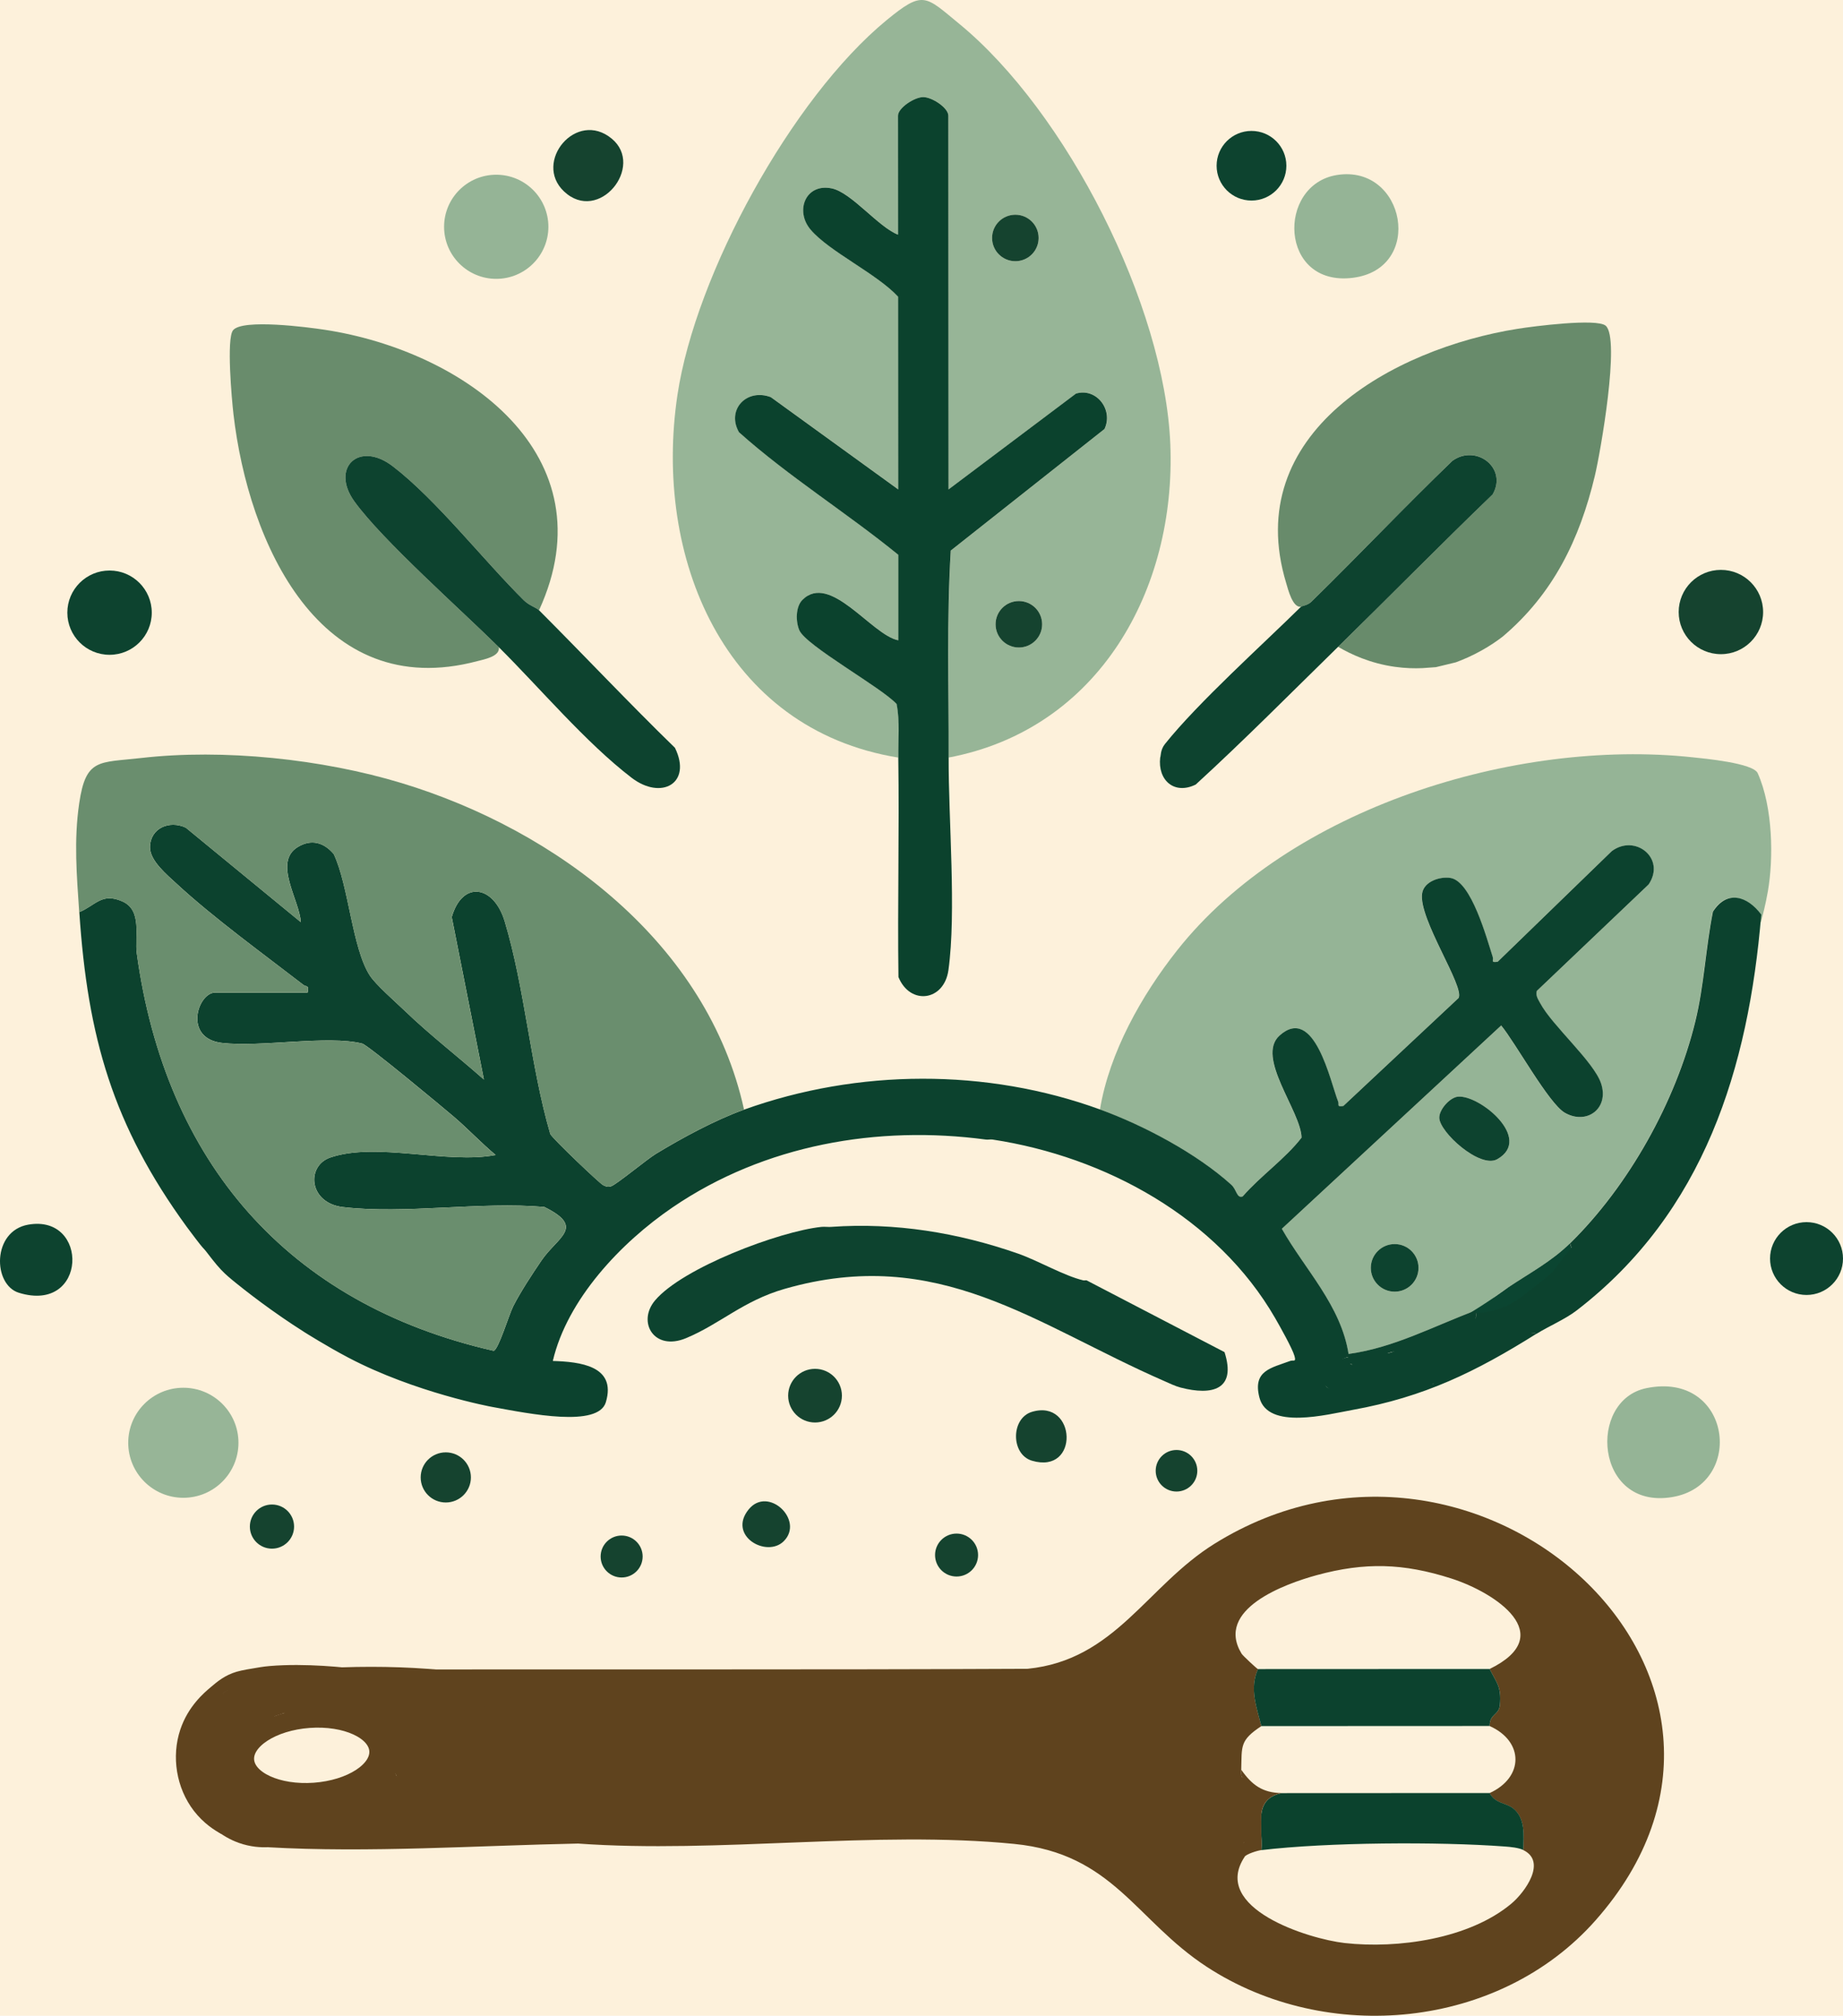 <svg width="490" height="536" viewBox="0 0 490 536" fill="none" xmlns="http://www.w3.org/2000/svg">
<g clip-path="url(#clip0_4_138)">
<rect width="490" height="536" fill="#FDF1DB"/>
<path d="M437.732 369.111C460.373 364.482 464.221 394.903 444.469 398.099C424.053 401.409 421.97 372.333 437.732 369.111Z" fill="#95B496"/>
<path d="M48.745 398.267C56.839 398.267 63.399 391.716 63.399 383.636C63.399 375.555 56.839 369.005 48.745 369.005C40.652 369.005 34.092 375.555 34.092 383.636C34.092 391.716 40.652 398.267 48.745 398.267Z" fill="#97B597"/>
<path d="M355.474 46.531C373.665 43.654 378.833 71.491 359.658 73.872C340.058 76.298 339.384 49.08 355.474 46.531Z" fill="#95B496"/>
<path d="M131.934 74.147C139.592 74.147 145.799 67.949 145.799 60.303C145.799 52.658 139.592 46.46 131.934 46.46C124.277 46.46 118.07 52.658 118.07 60.303C118.07 67.949 124.277 74.147 131.934 74.147Z" fill="#95B496"/>
<path d="M29.127 174.114C35.325 174.114 40.35 169.098 40.35 162.909C40.35 156.72 35.325 151.703 29.127 151.703C22.929 151.703 17.904 156.72 17.904 162.909C17.904 169.098 22.929 174.114 29.127 174.114Z" fill="#0D432F"/>
<path d="M457.536 173.946C463.735 173.946 468.76 168.929 468.76 162.741C468.76 156.552 463.735 151.535 457.536 151.535C451.338 151.535 446.313 156.552 446.313 162.741C446.313 168.929 451.338 173.946 457.536 173.946Z" fill="#15432F"/>
<path d="M7.497 325.642C23.791 322.765 23.294 349.381 5.014 343.751C-1.936 341.609 -2.157 327.35 7.497 325.642Z" fill="#0D432F"/>
<path d="M480.302 344.336C485.658 344.336 490 340 490 334.652C490 329.304 485.658 324.969 480.302 324.969C474.946 324.969 470.604 329.304 470.604 334.652C470.604 340 474.946 344.336 480.302 344.336Z" fill="#0D432F"/>
<path d="M332.735 53.328C337.856 53.328 342.008 49.183 342.008 44.07C342.008 38.957 337.856 34.812 332.735 34.812C327.614 34.812 323.462 38.957 323.462 44.07C323.462 49.183 327.614 53.328 332.735 53.328Z" fill="#0D432F"/>
<path d="M162.652 36.874C171.517 44.229 159.194 59.613 149.948 50.894C141.677 43.096 153.219 29.05 162.652 36.874Z" fill="#15432F"/>
<path d="M72.308 411.792C75.555 411.792 78.186 409.165 78.186 405.924C78.186 402.683 75.555 400.056 72.308 400.056C69.062 400.056 66.431 402.683 66.431 405.924C66.431 409.165 69.062 411.792 72.308 411.792Z" fill="#15432F"/>
<path d="M345.935 161.298C343.692 161.82 342.416 156.563 341.955 155.023C329.863 115.129 370.296 92.682 403.593 87.416C407.6 86.778 424.541 84.583 426.908 86.61C430.844 89.991 425.498 120.343 424.027 126.503C419.993 143.436 412.937 157.943 399.497 169.291C397.955 170.477 396.111 171.734 393.957 172.938C391.448 174.345 389.09 175.372 387.033 176.124C385.278 176.549 383.514 176.974 381.759 177.399L378.195 177.656C376.058 177.753 373.612 177.691 370.934 177.319C364.286 176.399 359.126 173.964 355.758 171.982C369.498 158.537 382.991 144.79 396.847 131.46C400.898 124.432 392.423 117.944 386.129 122.547C373.417 134.815 361.245 147.676 348.63 160.015C347.664 160.962 346.104 161.13 345.935 161.289V161.298Z" fill="#688B6B"/>
<path d="M345.935 161.298C346.104 161.139 347.664 160.962 348.63 160.024C361.245 147.685 373.408 134.815 386.129 122.556C392.423 117.962 400.898 124.441 396.847 131.469C383 144.799 369.498 158.545 355.758 171.991C343.222 184.259 330.856 196.757 317.913 208.609C312.213 211.432 307.762 207.467 308.463 201.421C308.667 201.138 308.445 199.439 309.739 197.819C318.542 186.808 335.652 171.442 345.935 161.298Z" fill="#0D432F"/>
<path d="M143.326 162.281C142.643 161.599 140.622 160.953 139.284 159.634C128.628 149.074 115.969 132.841 104.453 124.007C95.384 117.05 87.814 124.467 94.223 133.337C101.696 143.675 122.679 162.236 132.617 172.088C133.06 174.558 128.592 175.354 126.943 175.788C84.95 186.976 66.023 144.215 62.078 110.172C61.617 106.18 60.172 90.044 61.963 87.814C64.454 84.716 81.945 87.017 86.351 87.69C123.353 93.337 162.253 120.971 143.308 162.281H143.326Z" fill="#698C6C"/>
<path d="M132.617 172.088C122.68 162.236 101.687 143.675 94.223 133.337C87.814 124.459 95.384 117.05 104.453 124.007C115.969 132.841 128.628 149.083 139.284 159.634C140.622 160.962 142.643 161.599 143.326 162.281C155.418 174.389 167.173 186.896 179.451 198.846C184.087 208.317 175.816 212.857 167.918 206.803C155.737 197.474 143.397 182.78 132.617 172.088Z" fill="#0D432F"/>
<path d="M216.693 378.245C220.639 378.245 223.838 375.051 223.838 371.111C223.838 367.171 220.639 363.977 216.693 363.977C212.746 363.977 209.547 367.171 209.547 371.111C209.547 375.051 212.746 378.245 216.693 378.245Z" fill="#15432F"/>
<path d="M274.368 375.413C286.185 371.873 287.107 392.177 274.368 388.407C268.721 386.734 268.712 377.113 274.368 375.413Z" fill="#15432F"/>
<path d="M118.522 399.515C122.208 399.515 125.197 396.531 125.197 392.85C125.197 389.169 122.208 386.185 118.522 386.185C114.835 386.185 111.846 389.169 111.846 392.85C111.846 396.531 114.835 399.515 118.522 399.515Z" fill="#15432F"/>
<path d="M208.386 409.801C203.847 414.341 193.36 408.384 199.042 401.365C204.219 394.975 213.935 404.251 208.386 409.801Z" fill="#15432F"/>
<path d="M254.324 419.201C257.482 419.201 260.042 416.645 260.042 413.492C260.042 410.339 257.482 407.783 254.324 407.783C251.166 407.783 248.606 410.339 248.606 413.492C248.606 416.645 251.166 419.201 254.324 419.201Z" fill="#15432F"/>
<path d="M238.846 201.448C192.358 193.907 173.662 148.048 180.116 105.003C184.929 72.899 210.487 26.137 235.664 5.407C245.504 -2.692 245.965 -1.116 255.007 6.31C283.588 29.784 309.624 81.131 311.149 118.041C312.745 156.669 292.222 193.862 252.241 201.43C252.303 183.117 251.683 164.6 252.808 146.384L293.685 114.058C296.096 108.924 291.504 103.021 286.096 104.649L252.214 130.132L252.17 30.758C252.17 28.669 247.809 25.81 245.477 25.81C243.146 25.81 238.784 28.669 238.784 30.767L238.802 62.401C233.536 60.375 226.435 51.178 221.178 50.089C214.237 48.638 211.276 56.064 215.576 61.092C220.575 66.942 233.137 72.758 238.811 78.892L238.837 130.132L204.964 105.596C198.484 103.162 193.112 108.978 196.507 114.926C209.725 126.751 225.052 136.258 238.846 147.517V170.247C231.807 168.919 220.753 152.102 213.359 159.51C211.533 161.342 211.56 165.237 212.544 167.565C214.281 171.681 234.325 182.745 238.412 187.188C239.325 191.853 238.802 196.721 238.873 201.439L238.846 201.448ZM276.141 63.278C276.141 59.87 273.366 57.1 269.953 57.108C266.54 57.117 263.766 59.879 263.774 63.287C263.774 66.695 266.549 69.465 269.962 69.456C273.375 69.447 276.15 66.686 276.141 63.278ZM277.072 165.989C277.072 162.573 274.297 159.811 270.884 159.811C267.462 159.811 264.696 162.582 264.696 165.989C264.696 169.406 267.471 172.168 270.884 172.168C274.306 172.168 277.072 169.397 277.072 165.989Z" fill="#97B597"/>
<path d="M238.846 201.448C238.775 196.73 239.298 191.862 238.385 187.197C234.307 182.763 214.263 171.69 212.517 167.574C211.533 165.246 211.515 161.351 213.333 159.519C220.717 152.11 231.781 168.919 238.828 170.256V147.525C225.034 136.275 209.707 126.76 196.48 114.935C193.085 108.995 198.448 103.171 204.938 105.605L238.811 130.141L238.784 78.9C233.11 72.766 220.549 66.951 215.549 61.1C211.249 56.073 214.21 48.647 221.152 50.098C226.4 51.196 233.509 60.383 238.775 62.41L238.757 30.776C238.757 28.687 243.119 25.828 245.451 25.819C247.782 25.81 252.144 28.669 252.144 30.767L252.188 130.141L286.07 104.658C291.478 103.029 296.07 108.933 293.658 114.067L252.782 146.392C251.656 164.609 252.277 183.126 252.214 201.439C252.161 217.92 254.298 242.589 252.161 257.946C251.009 266.249 241.949 267.382 238.873 259.796C238.607 240.35 239.121 220.877 238.828 201.439L238.846 201.448Z" fill="#0B422D"/>
<path d="M270.884 172.176C274.302 172.176 277.072 169.41 277.072 165.998C277.072 162.586 274.302 159.82 270.884 159.82C267.467 159.82 264.696 162.586 264.696 165.998C264.696 169.41 267.467 172.176 270.884 172.176Z" fill="#15432F"/>
<path d="M269.953 69.456C273.371 69.456 276.141 66.69 276.141 63.278C276.141 59.866 273.371 57.099 269.953 57.099C266.536 57.099 263.766 59.866 263.766 63.278C263.766 66.69 266.536 69.456 269.953 69.456Z" fill="#15432F"/>
<path d="M221.054 326.226C237.968 325.031 254.697 327.766 270.609 333.316C276.079 335.228 282.816 339.211 288.002 340.45C288.286 340.521 288.605 340.397 288.898 340.45L325.563 359.534C328.79 369.545 322.283 371.138 313.906 368.961C312.408 368.571 310.865 367.801 309.438 367.181C275.184 352.214 249.537 330.926 208.572 342.725C197.597 345.885 191.463 352.046 182.412 355.816C173.848 359.383 169.345 351.506 174.149 345.797C181.454 337.113 207.18 327.421 218.377 326.235C219.255 326.146 220.176 326.297 221.054 326.235V326.226Z" fill="#0D432F"/>
<path d="M292.444 295.007C294.979 279.818 303.498 264.682 312.975 252.689C342.912 214.822 402.893 196.35 449.93 201.36C453.131 201.696 466.118 202.9 467.323 205.591C471.41 214.725 471.534 228.374 470.027 236.995C469.407 240.553 468.662 243.43 468.13 245.298C467.075 240.916 463.378 238.296 460.125 238.774C457.208 239.199 455.613 241.996 455.373 242.421C453.423 252.14 453.06 261.921 450.693 271.604C445.453 293.033 432.945 315.33 417.405 330.599C412.467 335.449 406.616 338.547 401.12 342.221C399.134 343.548 395.845 345.912 394.205 347.54C393.992 347.744 392.831 347.779 392.423 348.434C381.227 352.603 370.571 358.392 358.515 360.038C356.493 347.16 346.972 337.644 340.776 326.757L399.09 272.693C402.822 277.172 411.749 293.449 415.995 295.892C421.828 299.247 427.892 294.751 425.64 288.077C423.69 282.279 412.653 272.746 409.462 266.762C408.903 265.718 408.212 264.789 408.566 263.505L438.291 235.198C442.962 228.294 434.745 221.682 428.504 226.329L398.168 255.751C396.173 256.061 397.139 255.388 396.838 254.441C395.251 249.573 391.182 234.402 385.633 233.472C382.849 233.012 378.585 234.384 378.08 237.544C377.016 244.245 389.498 262.425 387.76 265.408L357.132 294.096C355.235 294.405 356.086 293.786 355.722 292.874C353.701 287.82 349.455 267.055 340.164 275.375C333.764 281.111 345.846 295.441 346.024 302.522C341.707 308.134 335.173 312.639 330.359 318.162C328.737 318.72 328.826 316.392 327.31 315.02C318.055 306.673 304.101 299.274 292.435 295.025L292.444 295.007ZM387.627 291.617C385.437 291.847 382.654 294.99 382.663 297.194C382.663 301.035 393.522 310.851 398.088 308.24C407.671 302.752 393.274 291.042 387.627 291.626V291.617ZM377.14 337.131C377.14 333.635 374.303 330.802 370.801 330.811C367.3 330.811 364.463 333.644 364.472 337.14C364.481 340.636 367.309 343.469 370.81 343.46C374.312 343.46 377.149 340.627 377.14 337.131Z" fill="#95B496"/>
<path d="M468.263 243.235C464.868 283.925 453.139 322.296 419.222 348.425C416.093 350.833 411.713 352.665 408.513 354.666C406.9 353.745 402.547 355.754 401.191 356.489C400.083 357.091 399.932 358.693 398.505 359.366C392.769 362.074 385.739 361.623 381.067 367.987C376.714 367.111 366.848 372.324 363.488 371.501C362.371 371.227 362.557 369.049 361.502 368.881C359.791 368.598 358.719 372.484 356.618 372.413C355.181 372.368 355.022 370.518 352.628 368.73C349.623 366.482 347.061 367.279 346.866 366.217C346.556 364.553 352.841 362.579 358.098 360.932C358.142 360.915 358.213 360.897 358.293 360.915C358.816 361.021 358.612 362.375 359.109 362.747C359.871 363.313 361.609 360.986 364.605 360.021C367.22 359.18 367.53 360.428 370.145 359.507C372.521 358.666 373.275 357.277 375.243 357.365C376.324 357.418 377.184 357.888 377.743 358.268C378.541 359.631 379.551 361.03 380.331 360.888C382.255 360.543 381.36 356.622 382.14 355.524C382.627 354.834 390.384 352.364 391.581 351.568C392.964 350.638 392.21 348.833 392.459 348.443C392.866 347.797 394.037 347.762 394.241 347.549C395.189 349.151 398.132 347.31 399.311 346.806C406.926 343.531 411.403 338.981 417.245 333.52C418.805 332.059 417.875 332.635 417.449 330.599C432.989 315.339 445.498 293.033 450.737 271.604C453.104 261.912 453.467 252.14 455.418 242.421C459.168 236.517 464.611 238.27 468.29 243.235H468.263Z" fill="#0C422E"/>
<path d="M387.627 291.617C393.274 291.033 407.671 302.752 398.088 308.231C393.522 310.842 382.663 301.026 382.663 297.185C382.663 294.989 385.446 291.838 387.627 291.608V291.617Z" fill="#0D432F"/>
<path d="M370.801 343.459C374.302 343.459 377.14 340.626 377.14 337.131C377.14 333.636 374.302 330.802 370.801 330.802C367.301 330.802 364.463 333.636 364.463 337.131C364.463 340.626 367.301 343.459 370.801 343.459Z" fill="#0D432F"/>
<path d="M417.422 330.599C417.857 332.626 418.779 332.059 417.218 333.52C415.605 335.033 415.357 336.405 408.797 341.539C404.471 344.92 402.308 346.619 399.533 347.681C395.996 349.036 392.804 349.248 390.694 349.213C392.21 348.292 394.631 346.77 397.556 344.761C399.329 343.539 400.597 342.574 401.146 342.211C406.643 338.538 412.485 335.44 417.431 330.59L417.422 330.599Z" fill="#0B4531"/>
<path d="M21.078 242.545C25.466 240.722 27.017 237.305 32.46 239.651C37.93 242.014 35.749 248.998 36.379 253.565C43.985 308.824 76.271 346.655 131.261 359.189C132.573 358.79 135.303 349.611 136.438 347.372C138.397 343.504 141.455 338.875 143.92 335.237C148.255 328.837 155.763 326.394 144.727 320.933C127.839 319.428 107.635 322.916 91.164 320.96C82.033 319.88 81.36 309.993 87.822 307.789C100.145 303.584 118.796 309.621 131.784 307.116C127.927 303.903 124.408 300.132 120.605 296.893C117.653 294.379 97.813 277.871 96.306 277.49C87.246 275.189 69.392 278.517 59.011 277.313C48.666 276.11 52.557 263.93 57.238 263.93H81.785C82.282 261.85 81.404 262.452 80.659 261.877C69.95 253.6 56.733 244.023 46.955 234.977C44.393 232.605 39.845 228.879 39.88 225.267C39.934 220.195 45.013 218.053 49.384 220.071L79.977 245.2C79.675 239.412 72.539 229.286 79.161 225.232C82.734 223.045 86.094 223.966 88.735 227.099C92.716 235.473 93.629 252.149 98.336 259.407C99.932 261.868 105.233 266.479 107.662 268.816C114.284 275.198 121.775 280.951 128.663 287.059L120.108 243.855C122.928 234.039 131.278 235.349 134.186 244.988C139.549 262.788 141.03 283.483 146.305 301.531C146.845 302.708 159.487 314.746 160.382 315.153C161.145 315.498 161.508 315.711 162.412 315.463C163.777 315.1 171.915 308.311 174.371 306.824C181.383 302.566 190.151 297.813 197.846 295.051C228.102 284.191 262.294 284.023 292.462 295.007C304.128 299.256 318.081 306.656 327.336 315.003C328.852 316.366 328.764 318.702 330.386 318.145C335.2 312.622 341.733 308.116 346.05 302.504C345.873 295.432 333.79 281.102 340.191 275.357C349.481 267.037 353.736 287.802 355.749 292.856C356.112 293.768 355.27 294.388 357.158 294.078L387.787 265.39C389.524 262.408 377.033 244.227 378.106 237.526C378.611 234.366 382.876 232.994 385.659 233.455C391.209 234.375 395.286 249.555 396.864 254.424C397.175 255.371 396.2 256.043 398.194 255.734L428.53 226.312C434.771 221.665 442.989 228.277 438.317 235.181L408.593 263.487C408.238 264.771 408.93 265.7 409.488 266.745C412.68 272.719 423.717 282.252 425.667 288.059C427.919 294.742 421.855 299.238 416.022 295.875C411.775 293.432 402.848 277.154 399.116 272.675L340.802 326.739C346.99 337.636 356.52 347.142 358.541 360.021C370.598 358.383 381.253 352.586 392.45 348.417C392.21 348.806 392.955 350.612 391.572 351.541C390.384 352.347 382.627 354.816 382.131 355.498C381.351 356.595 382.246 360.525 380.322 360.862C378.753 361.136 377.025 359.826 377.734 358.242C375.447 360.605 372.521 358.932 370.128 359.481C366.998 360.207 361.936 363.455 359.1 362.72C358.257 362.499 358.763 360.623 358.098 360.906C355.944 361.826 351.05 363.889 351.547 366.571C352.557 371.952 359.649 368.447 361.502 368.854C362.442 369.058 362.397 371.209 363.488 371.474C366.848 372.298 376.714 367.084 381.067 367.96C385.748 361.596 392.778 362.048 398.504 359.339C399.932 358.666 400.082 357.064 401.191 356.462C402.538 355.728 406.891 353.719 408.513 354.639C392.361 364.765 378.744 371.448 359.614 374.9C352.77 376.139 337.079 380.264 334.845 371.616C332.983 364.393 338.028 363.756 343.01 361.88C343.887 361.552 344.659 362.322 344.162 360.552C343.613 358.587 340.27 352.639 339.038 350.505C323.622 323.783 293.88 307.576 263.89 303.009C263.322 302.92 262.675 303.089 262.108 303.009C233.368 299.167 203.315 304.345 178.821 321.039C165.072 330.413 150.826 345.478 146.978 361.88C154.061 362.11 163.981 363.11 161.082 372.838C159.061 379.618 141.03 375.971 130.755 374.086C130.755 374.086 110.41 370.35 92.645 361.012C86.936 358.011 81.005 354.267 81.005 354.267C79.888 353.559 76.422 351.355 72.025 348.213C68.55 345.726 65.544 343.416 63.071 341.424C61.174 339.902 60.031 338.954 58.718 337.565C57.256 336.025 55.438 333.573 54.844 332.82C54.8 332.758 54.756 332.714 54.729 332.67C54.641 332.564 54.525 332.431 54.383 332.263C54.188 332.042 54.091 331.935 53.825 331.652C53.453 331.263 50.979 328.05 49.685 326.27C30.014 299.247 23.294 275.8 21.087 242.51L21.078 242.545Z" fill="#0C422E"/>
<path d="M197.828 295.051C190.142 297.813 181.366 302.557 174.353 306.824C171.898 308.32 163.76 315.1 162.395 315.463C161.49 315.702 161.136 315.498 160.364 315.153C159.469 314.746 146.828 302.708 146.287 301.531C141.012 283.483 139.532 262.797 134.168 244.988C131.27 235.349 122.91 234.039 120.091 243.855L128.646 287.059C121.757 280.951 114.267 275.198 107.644 268.816C105.224 266.479 99.914 261.868 98.318 259.407C93.611 252.149 92.698 235.473 88.718 227.099C86.076 223.966 82.716 223.045 79.143 225.232C72.53 229.286 79.658 239.412 79.959 245.2L49.366 220.071C44.995 218.053 39.907 220.186 39.863 225.267C39.827 228.887 44.366 232.605 46.937 234.977C56.715 244.023 69.933 253.592 80.642 261.876C81.386 262.452 82.264 261.85 81.767 263.921H57.22C52.54 263.939 48.648 276.118 58.993 277.322C69.374 278.526 87.228 275.198 96.288 277.499C97.795 277.88 117.635 294.388 120.587 296.901C124.39 300.141 127.91 303.912 131.766 307.125C118.77 309.63 100.127 303.593 87.805 307.798C81.342 310.002 82.016 319.889 91.147 320.968C107.618 322.925 127.821 319.428 144.709 320.942C155.746 326.394 148.228 328.846 143.902 335.246C141.438 338.884 138.379 343.513 136.42 347.381C135.285 349.62 132.555 358.799 131.243 359.198C76.262 346.664 43.976 308.833 36.361 253.574C35.732 249.007 37.912 242.023 32.443 239.66C27 237.314 25.457 240.739 21.06 242.554C20.404 232.729 19.606 223.497 21.06 213.601C22.824 201.545 26.29 202.847 37.567 201.554C59.428 199.049 85.695 201.838 106.731 208.211C148.104 220.744 188.192 251.034 197.819 295.06L197.828 295.051Z" fill="#6A8E6E"/>
<path d="M165.276 419.458C168.36 419.458 170.861 416.961 170.861 413.881C170.861 410.802 168.36 408.305 165.276 408.305C162.191 408.305 159.691 410.802 159.691 413.881C159.691 416.961 162.191 419.458 165.276 419.458Z" fill="#15432F"/>
<path d="M312.798 396.603C315.853 396.603 318.33 394.13 318.33 391.08C318.33 388.03 315.853 385.557 312.798 385.557C309.743 385.557 307.266 388.03 307.266 391.08C307.266 394.13 309.743 396.603 312.798 396.603Z" fill="#15432F"/>
<path d="M101.501 443.923C158.724 443.835 215.983 444.012 273.216 443.737C296.566 441.4 304.855 421.715 322.922 410.474C392.982 366.898 481.011 446.375 424.213 510.627C398.637 539.553 352.797 543.855 320.838 522.975C301.929 510.618 296.007 492.924 269.67 490.304C233.022 486.658 190.922 492.889 153.698 490.207C126.952 490.738 97.884 492.721 71.174 491.181L70.278 484.949C70.58 484.684 80.73 485.684 77.415 483.161C74.897 483.524 71.378 482.63 69.073 483.144C68.514 483.267 68.275 486.569 66.724 484.94C66.369 484.569 67.167 480.063 62.708 481.338C62.327 481.444 60.793 488.401 57.752 483.754L56.901 485.843C56.272 485.365 56.174 484.206 56.006 484.064C56.555 483.002 57.087 481.533 56.511 480.32C55.97 479.196 54.729 478.815 54.321 478.638C52.575 477.868 51.13 474.089 52.424 460.909C58.71 462.529 54.933 454.253 58.718 450.703C62.273 447.366 62.353 451.04 62.619 451.031C66.724 450.916 67.043 448.03 68.505 447.048C69.746 446.216 75.934 448.853 74.729 443.958C75.624 443.958 76.51 443.958 77.406 443.958C77.929 448.074 81.67 446.145 84.994 445.693C86.652 445.472 88.62 446.835 88.115 443.95C89.897 443.95 91.687 443.95 93.469 443.95C92.92 446.596 95.748 446.738 95.251 443.95C95.845 443.95 96.439 443.95 97.033 443.95C96.412 446.8 100.233 445.87 101.953 447.499C102.919 447.765 102.281 445.127 101.492 444.835V443.941L101.501 443.923ZM396.049 443.79C414.515 434.753 397.609 423.476 385.801 419.706C373.124 415.652 362.894 415.342 350.057 418.847C341.644 421.14 322.93 427.92 330.102 439.719C330.43 440.259 334.18 443.737 334.464 443.826C332.141 448.951 334.118 454.022 335.359 458.979C329.544 462.803 330.2 464.317 330.005 470.566C329.898 473.982 330.67 471.539 330.971 473.619C331.397 476.558 330.209 479.222 330.191 481.71C330.173 483.861 331.92 488.003 330.705 490.003C330.35 490.596 325.297 492.331 330.909 493.739C321.831 507.405 347.912 515.575 357.495 516.655C371.617 518.239 390.641 515.566 401.847 506.166C405.472 503.121 411.332 494.996 404.985 491.933C405.073 488.171 405.632 483.453 402.254 480.833C400.348 479.355 397.432 479.568 396.049 476.779C405.189 472.628 405.215 463.042 396.049 458.953C396.058 455.589 398.558 456.182 398.788 453.252C399.152 448.508 398.026 447.658 396.049 443.799V443.79ZM63.115 451.969C61.865 451.332 60.731 452.535 61.343 452.845C62.592 453.483 63.727 452.279 63.115 451.969ZM79.197 459.085L72.956 456.404L75.633 455.518V452.854C74.232 451.464 70.553 453.261 72.051 456.421C71.67 456.43 71.174 456.439 70.589 456.421C67.974 456.359 66.236 456.315 65.846 455.607C65.075 454.182 69.543 449.8 70.278 450.296C70.89 450.712 69.693 455.005 66.644 457.545C64.481 459.342 62.371 459.139 62.211 460.59C62.096 461.679 63.568 466.901 65.819 466.229C65.598 466.83 65.997 468.123 65.819 468.902C65.358 470.973 64.738 472.92 64.933 475.133C66.254 475.85 68.284 474.23 68.496 474.248C76.227 474.682 83.656 477.089 92.6 476.018L88.141 478.691C95.136 479.824 103.167 475.655 103.318 467.999L105.552 472.433C104.94 470.336 105.481 467.769 105.056 465.954C104.914 465.335 103.691 465.379 103.407 464.6C102.547 462.21 100.189 453.651 98.247 452.996C94.152 451.606 83.505 452.686 92.583 456.43L89.914 459.094C86.829 458.802 82.353 458.908 79.205 459.094L79.197 459.085ZM78.301 476.903V478.691H86.342V476.903H78.301Z" fill="#5F431E"/>
<path d="M95.996 443.897C84.489 446.127 78.018 447.092 74.764 447.225C72.991 447.295 70.739 447.18 68.594 448.57C68.257 448.782 67.105 449.57 65.42 450.447C63.798 451.287 63.178 451.172 62.61 451.19C62.344 451.19 62.273 447.446 58.71 450.854C54.924 454.483 58.71 462.936 52.416 461.281C53.462 472.044 54.632 476.779 55.598 479.001C55.669 479.169 56.024 479.966 56.484 481.09C57.628 483.869 58.417 486.171 58.913 487.693C57.052 486.702 54.1 484.816 51.556 481.524C46.848 475.416 45.545 467.052 47.939 459.9C50.004 453.713 54.233 450.137 56.068 448.588C57.761 447.154 59.827 445.41 62.929 444.516C64.472 444.073 66.697 443.719 68.186 443.48C68.186 443.48 69.968 443.144 71.697 443.003C81.289 442.188 91.971 443.392 95.987 443.905L95.996 443.897Z" fill="#5F431E"/>
<path d="M55.102 484.4C55.979 484.179 56.866 483.967 57.743 483.745C58.532 484.949 59.224 485.374 59.818 485.347C60.784 485.294 60.882 483.56 62.699 481.338C63.585 480.258 64.109 479.638 64.951 479.515C66.404 479.293 68.115 480.621 68.497 482.17C68.878 483.719 67.938 485.454 67.575 485.392C66.981 485.286 66.484 479.931 68.497 478.629C70.216 477.523 73.949 479.249 77.415 483.161C80.083 485.436 81.245 486.879 80.908 487.481C80.429 488.339 76.883 487.498 70.278 484.949L71.174 491.18C69.427 491.251 66.679 491.145 63.559 490.047C62.424 489.649 60.039 488.693 57.539 486.702C56.485 485.861 55.669 485.038 55.093 484.409L55.102 484.4Z" fill="#5F431E"/>
<path d="M88.115 443.932C88.62 446.817 86.652 445.445 84.994 445.676C81.67 446.127 77.929 448.057 77.406 443.941C80.97 443.932 84.551 443.941 88.115 443.941V443.932Z" fill="#5F431E"/>
<path d="M101.501 443.923V444.817C101.519 444.87 101.572 445.083 101.474 445.286C101.306 445.631 100.845 445.72 100.792 445.64C100.756 445.587 100.854 445.41 101.51 444.817C102.299 445.1 102.928 447.747 101.971 447.481C100.251 445.844 96.421 446.782 97.051 443.932C98.54 443.932 100.029 443.932 101.51 443.932L101.501 443.923Z" fill="#5F431E"/>
<path d="M95.251 443.932C95.748 446.72 92.92 446.578 93.469 443.932C94.063 443.932 94.657 443.932 95.251 443.932Z" fill="#5F431E"/>
<path d="M396.049 443.79C398.026 447.641 399.152 448.49 398.788 453.243C398.567 456.173 396.067 455.571 396.049 458.944L335.35 458.97C334.1 454.022 332.132 448.942 334.455 443.817L396.04 443.79H396.049Z" fill="#0C422E"/>
<path d="M396.067 476.762C397.45 479.55 400.366 479.337 402.272 480.816C405.641 483.435 405.091 488.144 405.003 491.915C403.744 491.304 401.581 491.101 400.136 490.994C382.468 489.676 352.85 489.861 335.377 491.95C335.864 485.825 332.921 478.47 340.723 476.797L396.067 476.771V476.762Z" fill="#0B422D"/>
<path d="M340.731 476.788C332.904 478.452 335.856 485.816 335.368 491.941C334.357 492.065 331.397 492.968 330.891 493.729C330.554 493.862 328.897 494.482 327.363 493.667C325.147 492.49 324.659 489.109 325.59 488.357C326.751 487.418 330.359 490.428 330.687 489.985C331.033 489.534 326.734 486.967 324.703 482.161C323.498 479.302 322.78 474.929 324.703 473.31C326.521 471.778 330.59 472.805 330.599 472.681C330.599 472.655 330.404 472.663 330.235 472.54C330.067 472.416 329.943 472.026 329.996 470.557C332.815 474.584 335.59 476.7 340.74 476.788H340.731Z" fill="#5F431E"/>
<path d="M65.811 466.219C65.225 466.405 64.215 466.609 63.187 466.219C60.953 465.387 59.898 462.272 60.527 460.023C60.837 458.917 62.504 457.811 65.846 455.598C65.846 455.598 67.522 454.483 69.445 454.483C69.614 454.483 69.755 454.509 69.88 454.545C70.048 454.598 70.128 454.66 70.208 454.704C70.562 454.89 70.899 454.669 71.156 454.704C71.422 454.739 71.759 455.067 72.043 456.395C71.715 456.111 70.066 454.633 70.27 452.934C70.518 450.871 73.434 448.836 77.362 449.393C76.785 451.429 76.2 453.465 75.624 455.501L72.947 456.386L79.188 459.068C73.044 459.448 68.293 459.466 65.802 466.202L65.811 466.219Z" fill="#5F431E"/>
<path d="M68.763 475.363C68.727 475.434 67.965 474.788 67.123 474.947C66.626 475.044 66.475 475.345 66.094 475.558C65.607 475.823 64.764 475.921 63.187 475.08C63.71 474.549 64.578 473.513 65.128 471.955C65.651 470.468 65.642 469.176 65.58 468.441C65.819 472.265 66.857 473.832 67.814 474.531C68.523 475.133 68.789 475.31 68.763 475.354V475.363Z" fill="#5F431E"/>
<path d="M78.319 476.93V478.718H86.359V476.93H78.319Z" fill="#5F431E"/>
<path d="M63.115 451.969C63.718 452.279 62.592 453.483 61.343 452.845C60.74 452.535 61.865 451.332 63.115 451.969Z" fill="#5F431E"/>
<path d="M89.906 459.085L92.574 456.421C90.774 455.722 88.966 454.784 89.019 453.783C89.108 452.058 94.684 450.013 99.533 451.19C104.852 452.482 108.442 457.439 109.284 461.812C109.719 464.069 109.364 465.865 109.284 466.237C108.557 469.671 106.359 471.734 105.543 472.433L103.309 467.998C106.643 472.238 105.907 478.239 102.192 481.284C98.123 484.621 91.35 483.683 88.141 478.691L92.6 476.018C97.37 475.451 100.765 472.973 100.597 467.644C100.393 461.103 95.455 459.608 89.914 459.094L89.906 459.085Z" fill="#5F431E"/>
<path d="M56.166 474.495C57.336 479.744 57.212 481.399 56.68 481.603C56.201 481.789 55.102 480.913 54.774 479.957C54.712 479.78 54.605 479.443 54.712 479.071C54.862 478.54 55.306 478.39 55.536 478.116C56.227 477.292 54.933 475.345 54.322 473.734C54.038 472.991 54.011 472.592 53.931 468.397C53.798 460.988 53.852 459.678 53.284 459.51C52.593 459.307 51.361 460.891 50.811 462.369C50.386 463.493 50.412 464.396 51.325 469.477C51.981 473.123 52.114 473.486 52.54 473.858C54.313 475.416 58.24 474.575 60.483 472.389C62.956 469.981 62.743 466.574 62.699 465.972" fill="#5F431E"/>
<path d="M60.775 451.818C58.878 462.679 56.99 473.539 55.093 484.4Z" fill="#5F431E"/>
<path d="M383.345 174.611L383.407 175.496Z" fill="#EDEDE5"/>
<path d="M83.588 476.528C93.422 475.813 101.076 470.855 100.682 465.453C100.289 460.051 91.997 456.251 82.163 456.965C72.328 457.679 64.675 462.637 65.068 468.039C65.462 473.442 73.753 477.242 83.588 476.528Z" stroke="#5F431E" stroke-width="5" stroke-miterlimit="10"/>
<path d="M87.113 453.836C88.735 450.296 92.299 449.172 94.205 450.296C95.482 451.048 96.093 452.854 95.978 454.722" fill="#5F431E"/>
<path d="M106.616 455.607C102.777 455.899 98.93 456.2 95.092 456.492Z" fill="#5F431E"/>
<path d="M98.638 456.492C119.69 456.492 136.757 453.52 136.757 449.853C136.757 446.187 119.69 443.215 98.638 443.215C77.585 443.215 60.518 446.187 60.518 449.853C60.518 453.52 77.585 456.492 98.638 456.492Z" fill="#5F431E"/>
<path d="M95.978 489.242C117.031 489.242 134.098 486.27 134.098 482.603C134.098 478.937 117.031 475.965 95.978 475.965C74.925 475.965 57.859 478.937 57.859 482.603C57.859 486.27 74.925 489.242 95.978 489.242Z" fill="#5F431E"/>
<path d="M59.632 472.424C64.528 472.424 68.497 467.47 68.497 461.36C68.497 455.25 64.528 450.296 59.632 450.296C54.736 450.296 50.767 455.25 50.767 461.36C50.767 467.47 54.736 472.424 59.632 472.424Z" fill="#5F431E"/>
<path d="M93.22 478.527C97.876 477.016 101.282 474.66 100.828 473.265C100.374 471.871 96.231 471.965 91.575 473.477C86.919 474.988 83.513 477.344 83.967 478.739C84.421 480.133 88.564 480.039 93.22 478.527Z" fill="#5F431E"/>
<path d="M63.178 486.586C67.584 486.586 71.156 482.822 71.156 478.178C71.156 473.534 67.584 469.769 63.178 469.769C58.771 469.769 55.199 473.534 55.199 478.178C55.199 482.822 58.771 486.586 63.178 486.586Z" fill="#5F431E"/>
<path d="M56.086 459.147C58.534 459.147 60.518 457.562 60.518 455.607C60.518 453.651 58.534 452.066 56.086 452.066C53.638 452.066 51.653 453.651 51.653 455.607C51.653 457.562 53.638 459.147 56.086 459.147Z" fill="#5F431E"/>
<path d="M387.563 365.032C404.506 357.276 417.166 348.647 415.84 345.759C414.514 342.87 399.704 346.816 382.76 354.572C365.817 362.328 353.157 370.957 354.484 373.846C355.81 376.734 370.62 372.788 387.563 365.032Z" fill="#0C422E"/>
<path d="M432.634 332.742C443.266 322.127 450.06 311.7 447.81 309.453C445.56 307.206 435.117 313.99 424.485 324.606C413.854 335.221 407.059 345.648 409.31 347.895C411.56 350.141 422.003 343.357 432.634 332.742Z" fill="#0C422E"/>
<path d="M73.09 460.551C75.493 458.864 76.985 456.849 76.422 456.049C75.859 455.249 73.454 455.968 71.051 457.654C68.647 459.341 67.156 461.356 67.719 462.156C68.282 462.956 70.686 462.237 73.09 460.551Z" fill="#5F431E"/>
<path d="M72.043 491.012C77.428 491.012 81.794 489.427 81.794 487.472C81.794 485.517 77.428 483.931 72.043 483.931C66.657 483.931 62.291 485.517 62.291 487.472C62.291 489.427 66.657 491.012 72.043 491.012Z" fill="#5F431E"/>
<path d="M334.889 491.897C335.134 491.897 335.333 488.727 335.333 484.816C335.333 480.906 335.134 477.735 334.889 477.735C334.645 477.735 334.446 480.906 334.446 484.816C334.446 488.727 334.645 491.897 334.889 491.897Z" fill="#5F431E"/>
</g>
<defs>
<clipPath id="clip0_4_138">
<rect width="490" height="536" fill="white"/>
</clipPath>
</defs>
</svg>
